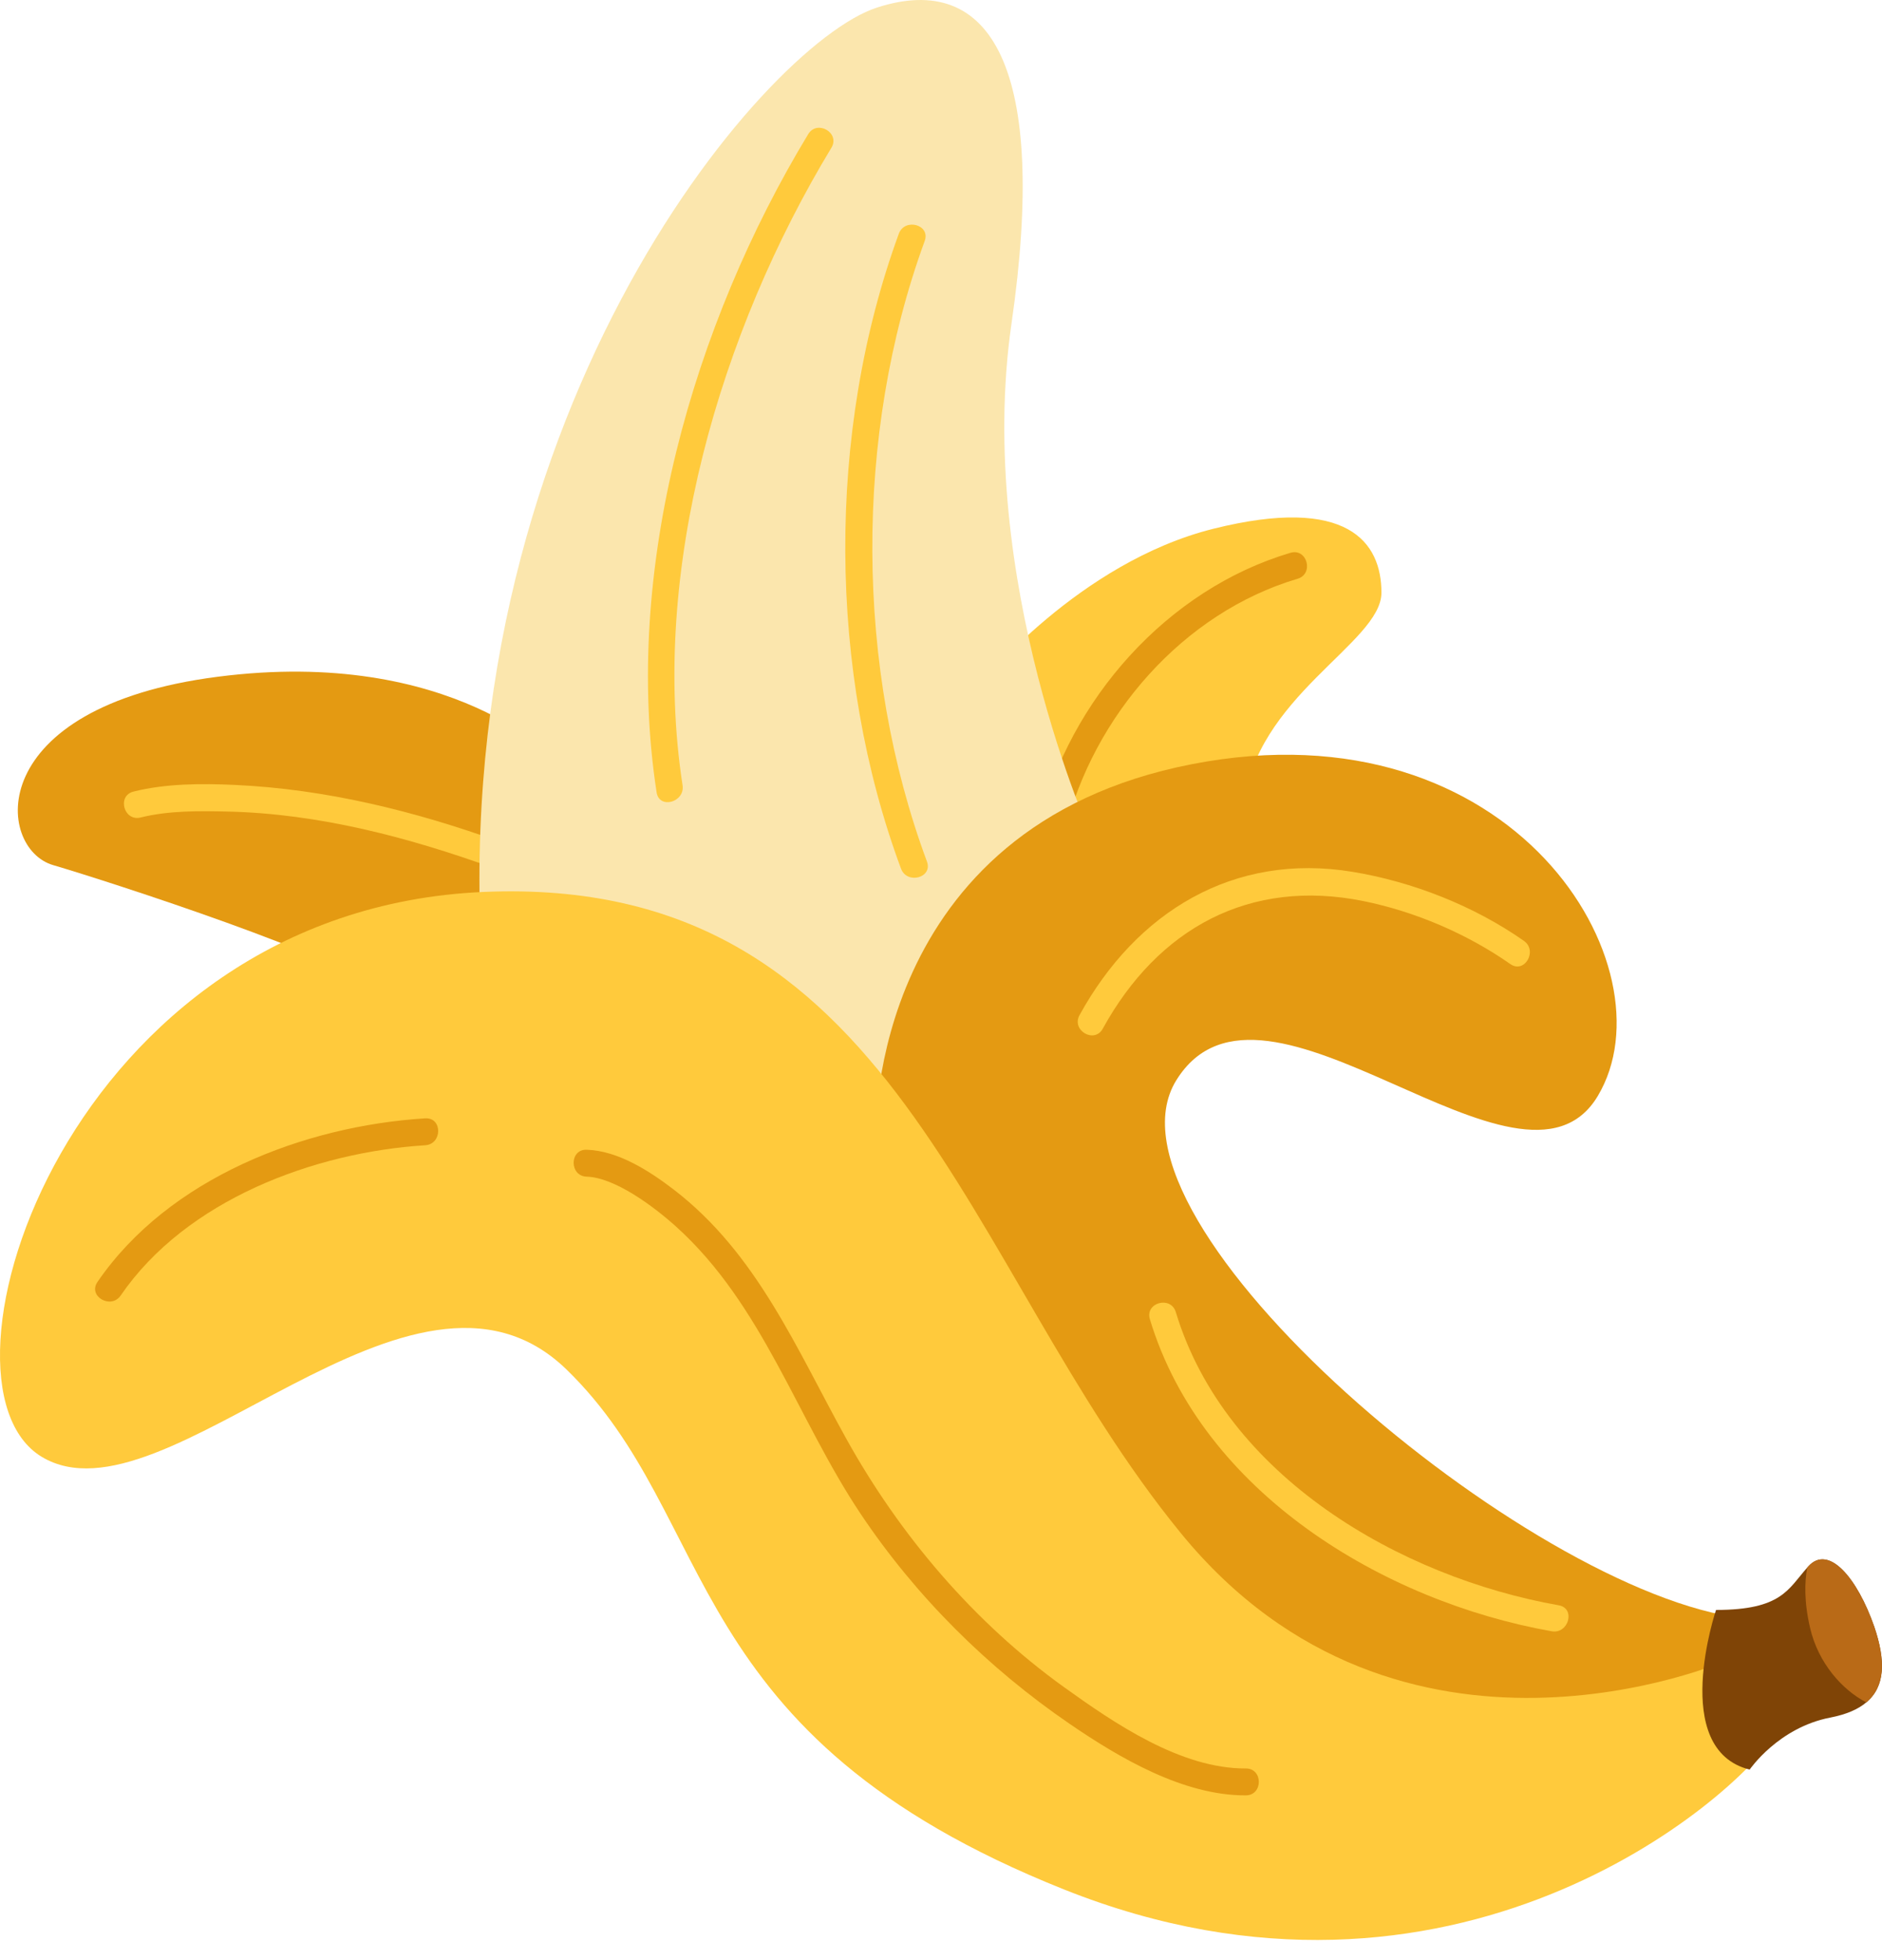 <svg width="72" height="75" viewBox="0 0 72 75" fill="none" xmlns="http://www.w3.org/2000/svg">
<path d="M21.327 29.111C21.327 29.111 17.338 24.736 8.332 25.894C-0.675 27.052 -0.16 32.456 2.027 33.1C4.214 33.743 13.35 36.702 14.636 37.989L22.485 34.386L21.327 29.111Z" fill="#E49A12"/>
<path d="M5.381 31.28C6.455 31.012 7.623 31.028 8.719 31.053C12.195 31.133 15.623 32.036 18.874 33.21C19.5 33.436 19.767 32.441 19.148 32.218C15.87 31.034 12.466 30.192 8.975 30.033C7.712 29.975 6.345 29.978 5.107 30.288C4.464 30.448 4.737 31.441 5.381 31.28Z" fill="#FFCA3C"/>
<path d="M37.539 26.151C37.539 26.151 41.27 21.519 46.417 20.233C51.564 18.946 52.85 20.747 52.85 22.677C52.85 24.607 47.961 26.666 47.575 30.912L39.855 36.702L37.539 26.151Z" fill="#FFCA3C"/>
<path d="M40.737 31.821C41.827 27.398 45.255 23.445 49.642 22.145C50.276 21.956 50.006 20.963 49.369 21.152C44.645 22.553 40.921 26.776 39.745 31.547C39.586 32.192 40.579 32.465 40.737 31.821Z" fill="#E49A12"/>
<path d="M18.496 37.603C16.824 16.244 29.176 1.705 33.55 0.29C37.925 -1.126 40.112 2.606 38.697 12.384C37.282 22.163 41.785 32.07 41.785 32.07L36.767 51.37L18.496 37.603Z" fill="#FBE6AD"/>
<path d="M30.919 5.134C26.503 12.43 23.813 21.826 25.12 30.32C25.221 30.975 26.212 30.696 26.113 30.047C24.851 21.843 27.548 12.692 31.807 5.654C32.153 5.085 31.262 4.567 30.919 5.134Z" fill="#FFCA3C"/>
<path d="M34.385 8.946C31.61 16.537 31.674 25.708 34.47 33.237C34.699 33.853 35.694 33.587 35.462 32.964C32.724 25.588 32.658 16.657 35.377 9.219C35.605 8.594 34.61 8.327 34.385 8.946Z" fill="#FFCA3C"/>
<path d="M33.508 43.307C33.508 43.307 33.25 31.641 45.602 29.239C57.954 26.837 64.045 37.045 61.128 41.934C58.212 46.823 48.347 35.93 45.002 41.334C41.656 46.738 58.469 60.977 66.703 61.92L66.961 64.579C66.961 64.579 40.884 89.712 33.508 43.307Z" fill="#E49A12"/>
<path d="M58.3 36C56.384 34.656 54.032 33.735 51.734 33.357C47.184 32.611 43.468 34.898 41.299 38.843C40.979 39.425 41.867 39.944 42.188 39.362C44.304 35.514 47.811 33.598 52.162 34.478C54.131 34.877 56.13 35.73 57.781 36.888C58.325 37.27 58.839 36.377 58.3 36Z" fill="#FFCA3C"/>
<path d="M43.991 50.477C45.992 57.107 52.933 61.278 59.362 62.417C60.011 62.532 60.288 61.54 59.635 61.424C53.573 60.35 46.883 56.496 44.983 50.204C44.792 49.57 43.799 49.84 43.991 50.477Z" fill="#FFCA3C"/>
<path d="M66.018 63.55C66.018 63.55 53.581 68.953 45.174 58.66C36.768 48.367 34.366 33.442 18.497 34.128C2.628 34.814 -3.119 52.913 1.599 55.744C6.317 58.575 15.752 46.652 21.671 52.399C27.59 58.145 25.874 66.38 40.714 72.299C55.553 78.217 66.361 68.868 67.905 66.38L66.018 63.55Z" fill="#FFCA3C"/>
<path d="M4.617 49.57C7.127 45.907 12.032 44.085 16.267 43.821C16.927 43.779 16.931 42.75 16.267 42.791C11.638 43.081 6.456 45.068 3.729 49.051C3.352 49.6 4.244 50.114 4.617 49.57Z" fill="#E49A12"/>
<path d="M22.443 45.022C23.513 45.055 24.979 46.136 25.859 46.928C29.182 49.922 30.498 54.294 32.925 57.923C35.037 61.084 37.795 63.82 40.928 65.964C42.825 67.263 45.279 68.707 47.662 68.696C48.325 68.693 48.326 67.664 47.662 67.667C45.172 67.678 42.633 65.94 40.702 64.552C37.257 62.075 34.426 58.743 32.373 55.044C30.48 51.633 28.967 47.964 25.773 45.515C24.854 44.811 23.652 44.031 22.443 43.992C21.779 43.972 21.781 45.001 22.443 45.022Z" fill="#E49A12"/>
<path d="M71.4 65.137C71.085 65.405 70.633 65.6 70.025 65.719C68.033 66.1 66.937 67.71 66.937 67.71C63.849 66.939 65.651 61.601 65.651 61.601C68.167 61.601 68.409 60.799 69.14 59.981C69.155 59.96 69.176 59.945 69.191 59.924C69.963 59.09 71.055 60.377 71.703 62.24C72.146 63.542 72.126 64.53 71.4 65.137Z" fill="#7F4406"/>
<path d="M71.399 65.137C70.488 64.668 69.567 63.644 69.253 62.306C69.011 61.282 69.042 60.51 69.139 59.98C69.155 59.959 69.175 59.944 69.191 59.923C69.963 59.089 71.054 60.376 71.703 62.239C72.145 63.542 72.125 64.53 71.399 65.137Z" fill="#B96A17"/>
</svg>
